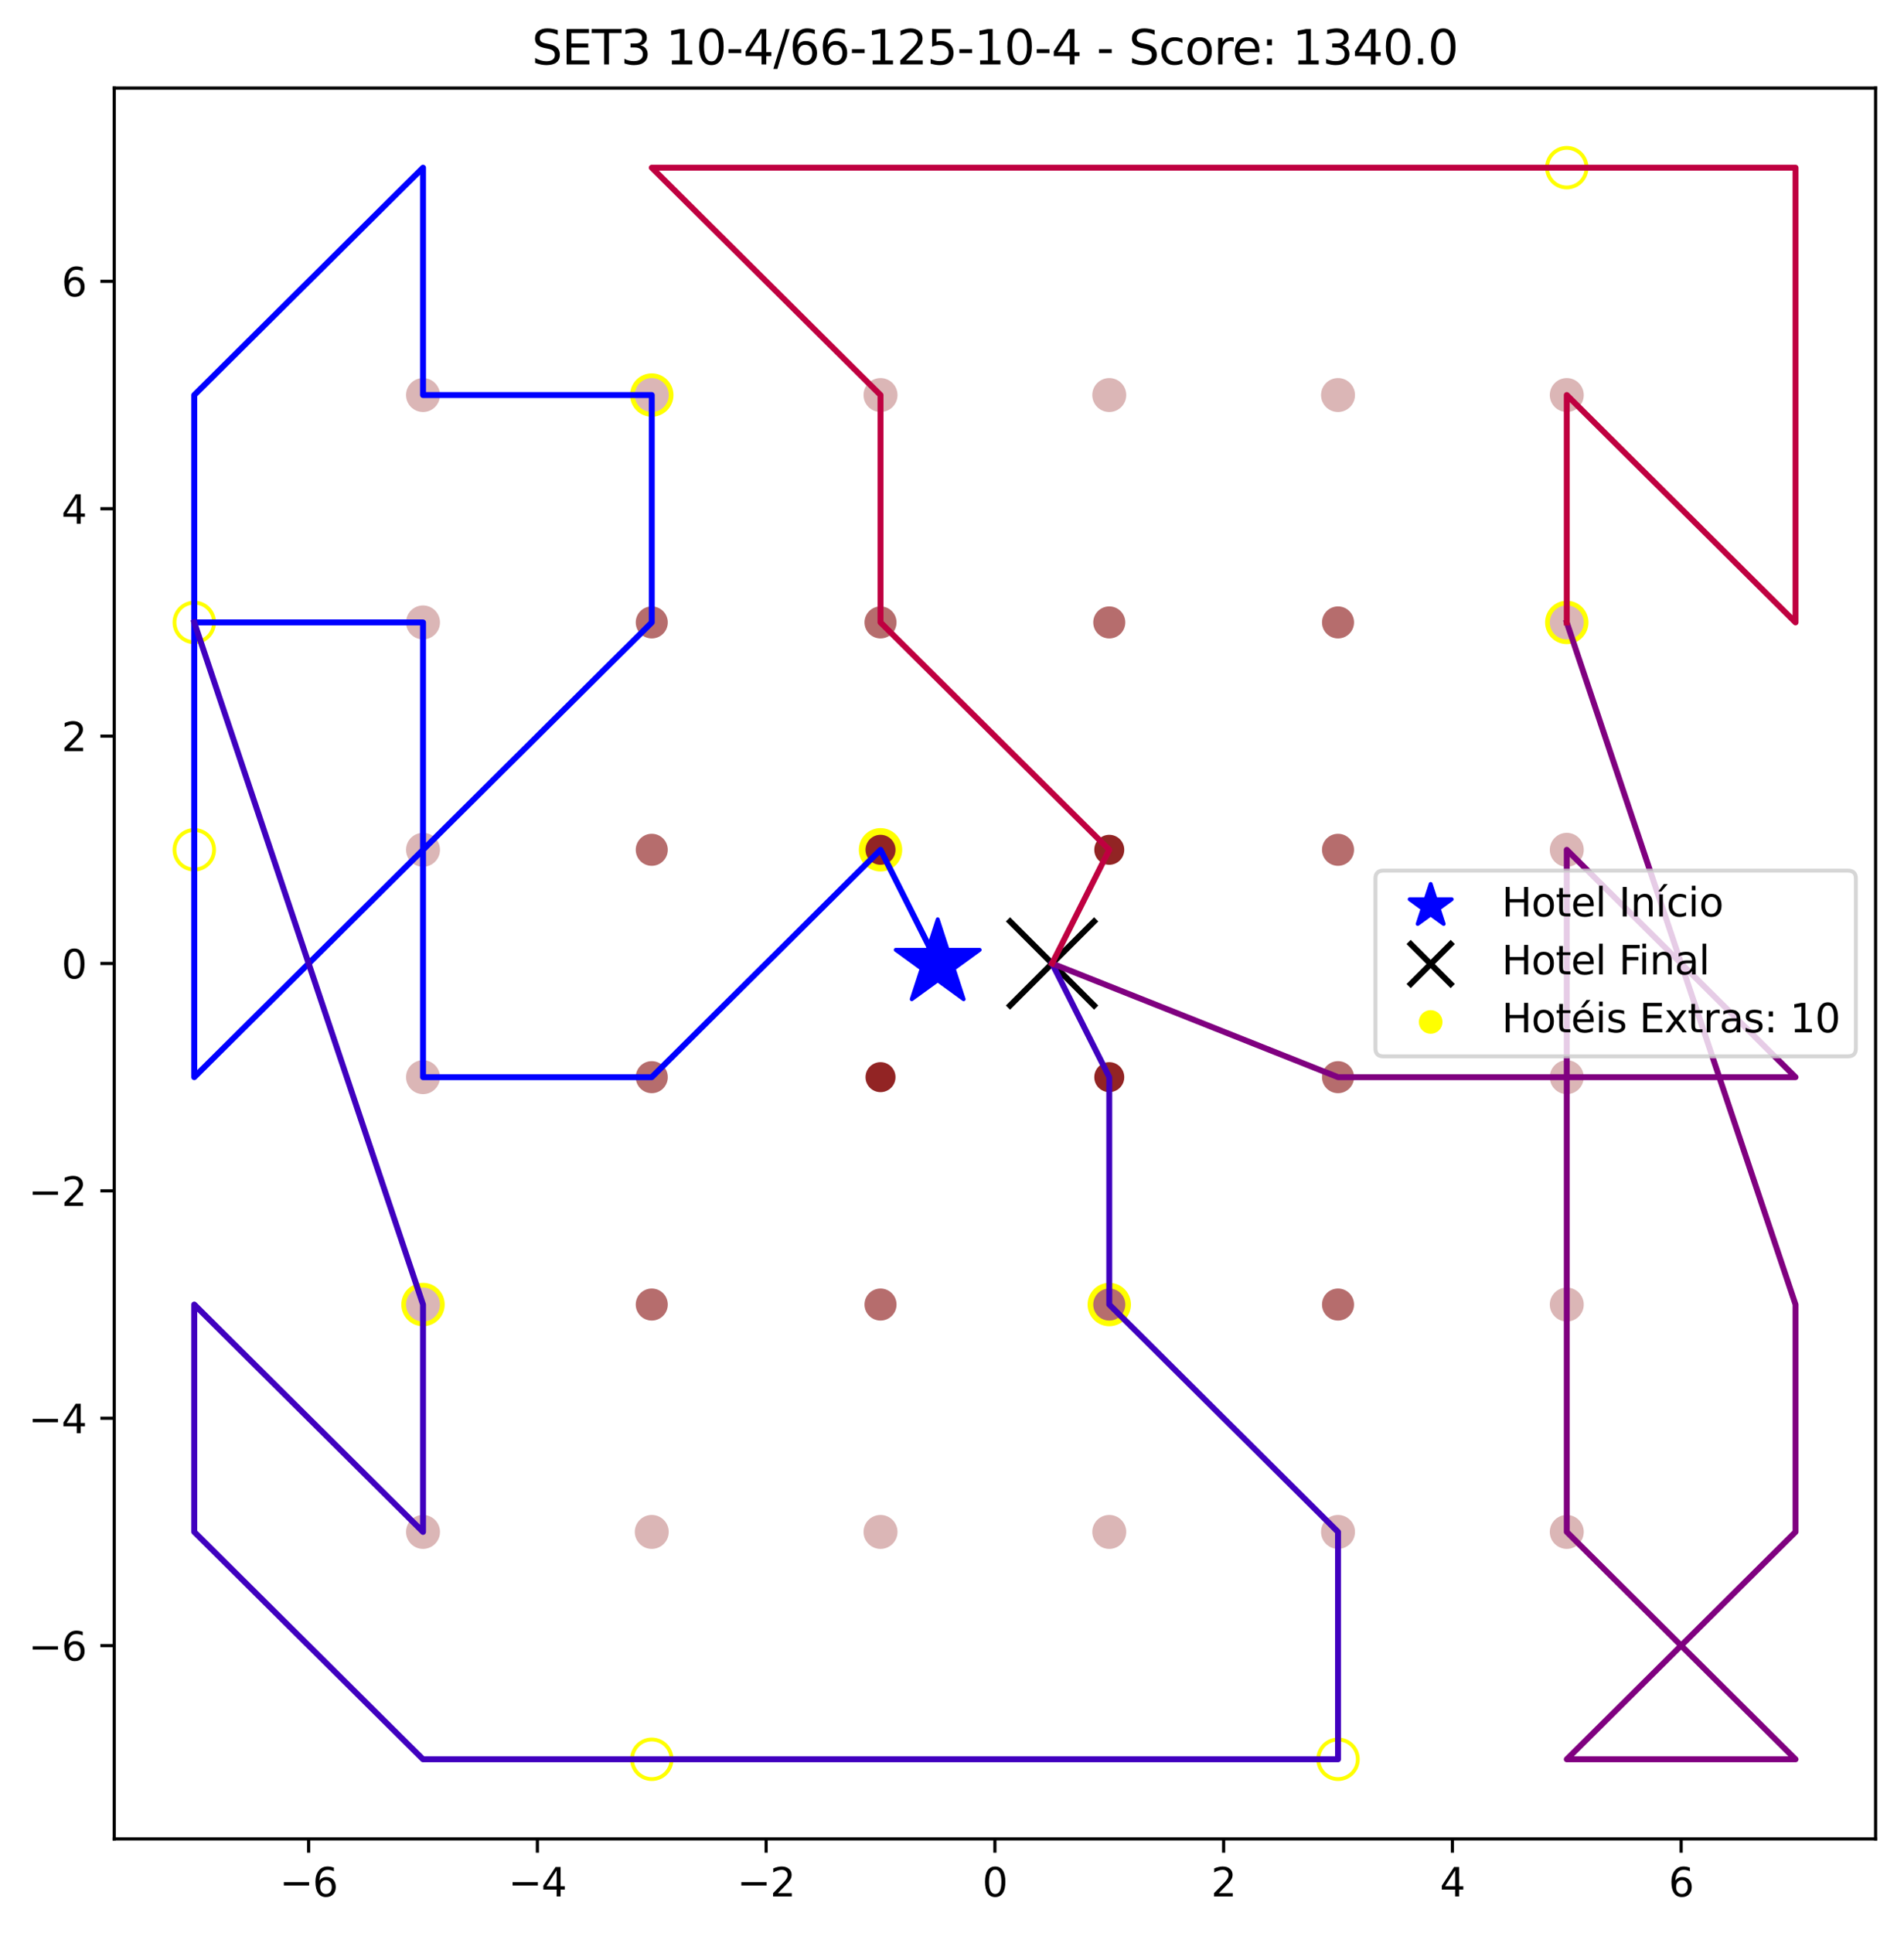 <?xml version="1.0" encoding="utf-8" standalone="no"?>
<!DOCTYPE svg PUBLIC "-//W3C//DTD SVG 1.1//EN"
  "http://www.w3.org/Graphics/SVG/1.1/DTD/svg11.dtd">
<svg height="489.716pt" version="1.1" viewBox="0 0 482.542 489.716" width="482.542pt" xmlns="http://www.w3.org/2000/svg" xmlns:xlink="http://www.w3.org/1999/xlink">
 <defs>
  <style type="text/css">*{stroke-linecap:butt;stroke-linejoin:round;}</style>
 </defs>
 <g id="figure_1">
  <g id="patch_1">
   <path d="M 0 489.716 
L 482.542 489.716 
L 482.542 0 
L 0 0 
z
" style="fill:#ffffff;"/>
  </g>
  <g id="axes_1">
   <g id="patch_2">
    <path d="M 28.942 465.838 
L 475.342 465.838 
L 475.342 22.318 
L 28.942 22.318 
z
" style="fill:#ffffff;"/>
   </g>
   <g id="PathCollection_1">
    <defs>
     <path d="M 0 -11.18 
L -2.51 -3.455 
L -10.633 -3.455 
L -4.061 1.32 
L -6.572 9.045 
L -0 4.271 
L 6.572 9.045 
L 4.061 1.32 
L 10.633 -3.455 
L 2.51 -3.455 
z
" id="m84bb8d696d" style="stroke:#0000ff;"/>
    </defs>
    <g clip-path="url(#p8f3fb140d4)">
     <use style="fill:#0000ff;stroke:#0000ff;" x="237.649" xlink:href="#m84bb8d696d" y="244.078"/>
    </g>
   </g>
   <g id="PathCollection_2">
    <defs>
     <path d="M -11.18 11.18 
L 11.18 -11.18 
M -11.18 -11.18 
L 11.18 11.18 
" id="mcf727a0486" style="stroke:#000000;stroke-width:1.5;"/>
    </defs>
    <g clip-path="url(#p8f3fb140d4)">
     <use style="stroke:#000000;stroke-width:1.5;" x="266.636" xlink:href="#mcf727a0486" y="244.078"/>
    </g>
   </g>
   <g id="PathCollection_3">
    <defs>
     <path d="M 0 5 
C 1.326 5 2.598 4.473 3.536 3.536 
C 4.473 2.598 5 1.326 5 0 
C 5 -1.326 4.473 -2.598 3.536 -3.536 
C 2.598 -4.473 1.326 -5 0 -5 
C -1.326 -5 -2.598 -4.473 -3.536 -3.536 
C -4.473 -2.598 -5 -1.326 -5 0 
C -5 1.326 -4.473 2.598 -3.536 3.536 
C -2.598 4.473 -1.326 5 0 5 
z
" id="mc045252913" style="stroke:#ffff00;"/>
    </defs>
    <g clip-path="url(#p8f3fb140d4)">
     <use style="fill:#ffff00;stroke:#ffff00;" x="49.233" xlink:href="#mc045252913" y="157.678"/>
    </g>
   </g>
   <g id="PathCollection_4">
    <g clip-path="url(#p8f3fb140d4)">
     <use style="fill:#ffff00;stroke:#ffff00;" x="397.077" xlink:href="#mc045252913" y="42.478"/>
    </g>
   </g>
   <g id="PathCollection_5">
    <g clip-path="url(#p8f3fb140d4)">
     <use style="fill:#ffff00;stroke:#ffff00;" x="397.077" xlink:href="#mc045252913" y="157.678"/>
    </g>
   </g>
   <g id="PathCollection_6">
    <g clip-path="url(#p8f3fb140d4)">
     <use style="fill:#ffff00;stroke:#ffff00;" x="49.233" xlink:href="#mc045252913" y="215.278"/>
    </g>
   </g>
   <g id="PathCollection_7">
    <g clip-path="url(#p8f3fb140d4)">
     <use style="fill:#ffff00;stroke:#ffff00;" x="107.207" xlink:href="#mc045252913" y="330.478"/>
    </g>
   </g>
   <g id="PathCollection_8">
    <g clip-path="url(#p8f3fb140d4)">
     <use style="fill:#ffff00;stroke:#ffff00;" x="165.181" xlink:href="#mc045252913" y="445.678"/>
    </g>
   </g>
   <g id="PathCollection_9">
    <g clip-path="url(#p8f3fb140d4)">
     <use style="fill:#ffff00;stroke:#ffff00;" x="165.181" xlink:href="#mc045252913" y="100.078"/>
    </g>
   </g>
   <g id="PathCollection_10">
    <g clip-path="url(#p8f3fb140d4)">
     <use style="fill:#ffff00;stroke:#ffff00;" x="223.155" xlink:href="#mc045252913" y="215.278"/>
    </g>
   </g>
   <g id="PathCollection_11">
    <g clip-path="url(#p8f3fb140d4)">
     <use style="fill:#ffff00;stroke:#ffff00;" x="281.129" xlink:href="#mc045252913" y="330.478"/>
    </g>
   </g>
   <g id="PathCollection_12">
    <g clip-path="url(#p8f3fb140d4)">
     <use style="fill:#ffff00;stroke:#ffff00;" x="339.103" xlink:href="#mc045252913" y="445.678"/>
    </g>
   </g>
   <g id="PathCollection_13">
    <defs>
     <path d="M 0 4.031 
C 1.069 4.031 2.094 3.606 2.85 2.85 
C 3.606 2.094 4.031 1.069 4.031 0 
C 4.031 -1.069 3.606 -2.094 2.85 -2.85 
C 2.094 -3.606 1.069 -4.031 0 -4.031 
C -1.069 -4.031 -2.094 -3.606 -2.85 -2.85 
C -3.606 -2.094 -4.031 -1.069 -4.031 0 
C -4.031 1.069 -3.606 2.094 -2.85 2.85 
C -2.094 3.606 -1.069 4.031 0 4.031 
z
" id="m0fae85f8dd" style="stroke:#ffffff;"/>
    </defs>
    <g clip-path="url(#p8f3fb140d4)">
     <use style="fill:#ffffff;stroke:#ffffff;" x="49.233" xlink:href="#m0fae85f8dd" y="445.678"/>
    </g>
   </g>
   <g id="PathCollection_14">
    <g clip-path="url(#p8f3fb140d4)">
     <use style="fill:#ffffff;stroke:#ffffff;" x="49.233" xlink:href="#m0fae85f8dd" y="388.078"/>
    </g>
   </g>
   <g id="PathCollection_15">
    <g clip-path="url(#p8f3fb140d4)">
     <use style="fill:#ffffff;stroke:#ffffff;" x="49.233" xlink:href="#m0fae85f8dd" y="330.478"/>
    </g>
   </g>
   <g id="PathCollection_16">
    <g clip-path="url(#p8f3fb140d4)">
     <use style="fill:#ffffff;stroke:#ffffff;" x="49.233" xlink:href="#m0fae85f8dd" y="272.878"/>
    </g>
   </g>
   <g id="PathCollection_17">
    <g clip-path="url(#p8f3fb140d4)">
     <use style="fill:#ffffff;stroke:#ffffff;" x="49.233" xlink:href="#m0fae85f8dd" y="215.278"/>
    </g>
   </g>
   <g id="PathCollection_18">
    <g clip-path="url(#p8f3fb140d4)">
     <use style="fill:#ffffff;stroke:#ffffff;" x="49.233" xlink:href="#m0fae85f8dd" y="157.678"/>
    </g>
   </g>
   <g id="PathCollection_19">
    <g clip-path="url(#p8f3fb140d4)">
     <use style="fill:#ffffff;stroke:#ffffff;" x="49.233" xlink:href="#m0fae85f8dd" y="100.078"/>
    </g>
   </g>
   <g id="PathCollection_20">
    <g clip-path="url(#p8f3fb140d4)">
     <use style="fill:#ffffff;stroke:#ffffff;" x="49.233" xlink:href="#m0fae85f8dd" y="42.478"/>
    </g>
   </g>
   <g id="PathCollection_21">
    <g clip-path="url(#p8f3fb140d4)">
     <use style="fill:#ffffff;stroke:#ffffff;" x="107.207" xlink:href="#m0fae85f8dd" y="445.678"/>
    </g>
   </g>
   <g id="PathCollection_22">
    <defs>
     <path d="M 0 3.803 
C 1.009 3.803 1.976 3.402 2.689 2.689 
C 3.402 1.976 3.803 1.009 3.803 0 
C 3.803 -1.009 3.402 -1.976 2.689 -2.689 
C 1.976 -3.402 1.009 -3.803 0 -3.803 
C -1.009 -3.803 -1.976 -3.402 -2.689 -2.689 
C -3.402 -1.976 -3.803 -1.009 -3.803 0 
C -3.803 1.009 -3.402 1.976 -2.689 2.689 
C -1.976 3.402 -1.009 3.803 0 3.803 
z
" id="m93988ae85a" style="stroke:#dbb6b6;"/>
    </defs>
    <g clip-path="url(#p8f3fb140d4)">
     <use style="fill:#dbb6b6;stroke:#dbb6b6;" x="107.207" xlink:href="#m93988ae85a" y="388.078"/>
    </g>
   </g>
   <g id="PathCollection_23">
    <g clip-path="url(#p8f3fb140d4)">
     <use style="fill:#dbb6b6;stroke:#dbb6b6;" x="107.207" xlink:href="#m93988ae85a" y="330.478"/>
    </g>
   </g>
   <g id="PathCollection_24">
    <g clip-path="url(#p8f3fb140d4)">
     <use style="fill:#dbb6b6;stroke:#dbb6b6;" x="107.207" xlink:href="#m93988ae85a" y="272.878"/>
    </g>
   </g>
   <g id="PathCollection_25">
    <g clip-path="url(#p8f3fb140d4)">
     <use style="fill:#dbb6b6;stroke:#dbb6b6;" x="107.207" xlink:href="#m93988ae85a" y="215.278"/>
    </g>
   </g>
   <g id="PathCollection_26">
    <g clip-path="url(#p8f3fb140d4)">
     <use style="fill:#dbb6b6;stroke:#dbb6b6;" x="107.207" xlink:href="#m93988ae85a" y="157.678"/>
    </g>
   </g>
   <g id="PathCollection_27">
    <g clip-path="url(#p8f3fb140d4)">
     <use style="fill:#dbb6b6;stroke:#dbb6b6;" x="107.207" xlink:href="#m93988ae85a" y="100.078"/>
    </g>
   </g>
   <g id="PathCollection_28">
    <g clip-path="url(#p8f3fb140d4)">
     <use style="fill:#ffffff;stroke:#ffffff;" x="107.207" xlink:href="#m0fae85f8dd" y="42.478"/>
    </g>
   </g>
   <g id="PathCollection_29">
    <g clip-path="url(#p8f3fb140d4)">
     <use style="fill:#ffffff;stroke:#ffffff;" x="165.181" xlink:href="#m0fae85f8dd" y="445.678"/>
    </g>
   </g>
   <g id="PathCollection_30">
    <g clip-path="url(#p8f3fb140d4)">
     <use style="fill:#dbb6b6;stroke:#dbb6b6;" x="165.181" xlink:href="#m93988ae85a" y="388.078"/>
    </g>
   </g>
   <g id="PathCollection_31">
    <defs>
     <path d="M 0 3.561 
C 0.944 3.561 1.85 3.186 2.518 2.518 
C 3.186 1.85 3.561 0.944 3.561 0 
C 3.561 -0.944 3.186 -1.85 2.518 -2.518 
C 1.85 -3.186 0.944 -3.561 0 -3.561 
C -0.944 -3.561 -1.85 -3.186 -2.518 -2.518 
C -3.186 -1.85 -3.561 -0.944 -3.561 0 
C -3.561 0.944 -3.186 1.85 -2.518 2.518 
C -1.85 3.186 -0.944 3.561 0 3.561 
z
" id="m23e18d1607" style="stroke:#b66d6d;"/>
    </defs>
    <g clip-path="url(#p8f3fb140d4)">
     <use style="fill:#b66d6d;stroke:#b66d6d;" x="165.181" xlink:href="#m23e18d1607" y="330.478"/>
    </g>
   </g>
   <g id="PathCollection_32">
    <g clip-path="url(#p8f3fb140d4)">
     <use style="fill:#b66d6d;stroke:#b66d6d;" x="165.181" xlink:href="#m23e18d1607" y="272.878"/>
    </g>
   </g>
   <g id="PathCollection_33">
    <g clip-path="url(#p8f3fb140d4)">
     <use style="fill:#b66d6d;stroke:#b66d6d;" x="165.181" xlink:href="#m23e18d1607" y="215.278"/>
    </g>
   </g>
   <g id="PathCollection_34">
    <g clip-path="url(#p8f3fb140d4)">
     <use style="fill:#b66d6d;stroke:#b66d6d;" x="165.181" xlink:href="#m23e18d1607" y="157.678"/>
    </g>
   </g>
   <g id="PathCollection_35">
    <g clip-path="url(#p8f3fb140d4)">
     <use style="fill:#dbb6b6;stroke:#dbb6b6;" x="165.181" xlink:href="#m93988ae85a" y="100.078"/>
    </g>
   </g>
   <g id="PathCollection_36">
    <g clip-path="url(#p8f3fb140d4)">
     <use style="fill:#ffffff;stroke:#ffffff;" x="165.181" xlink:href="#m0fae85f8dd" y="42.478"/>
    </g>
   </g>
   <g id="PathCollection_37">
    <g clip-path="url(#p8f3fb140d4)">
     <use style="fill:#ffffff;stroke:#ffffff;" x="223.155" xlink:href="#m0fae85f8dd" y="445.678"/>
    </g>
   </g>
   <g id="PathCollection_38">
    <g clip-path="url(#p8f3fb140d4)">
     <use style="fill:#dbb6b6;stroke:#dbb6b6;" x="223.155" xlink:href="#m93988ae85a" y="388.078"/>
    </g>
   </g>
   <g id="PathCollection_39">
    <g clip-path="url(#p8f3fb140d4)">
     <use style="fill:#b66d6d;stroke:#b66d6d;" x="223.155" xlink:href="#m23e18d1607" y="330.478"/>
    </g>
   </g>
   <g id="PathCollection_40">
    <defs>
     <path d="M 0 3.3 
C 0.875 3.3 1.715 2.953 2.334 2.334 
C 2.953 1.715 3.3 0.875 3.3 0 
C 3.3 -0.875 2.953 -1.715 2.334 -2.334 
C 1.715 -2.953 0.875 -3.3 0 -3.3 
C -0.875 -3.3 -1.715 -2.953 -2.334 -2.334 
C -2.953 -1.715 -3.3 -0.875 -3.3 0 
C -3.3 0.875 -2.953 1.715 -2.334 2.334 
C -1.715 2.953 -0.875 3.3 0 3.3 
z
" id="mc62f0b3fbe" style="stroke:#922424;"/>
    </defs>
    <g clip-path="url(#p8f3fb140d4)">
     <use style="fill:#922424;stroke:#922424;" x="223.155" xlink:href="#mc62f0b3fbe" y="272.878"/>
    </g>
   </g>
   <g id="PathCollection_41">
    <g clip-path="url(#p8f3fb140d4)">
     <use style="fill:#922424;stroke:#922424;" x="223.155" xlink:href="#mc62f0b3fbe" y="215.278"/>
    </g>
   </g>
   <g id="PathCollection_42">
    <g clip-path="url(#p8f3fb140d4)">
     <use style="fill:#b66d6d;stroke:#b66d6d;" x="223.155" xlink:href="#m23e18d1607" y="157.678"/>
    </g>
   </g>
   <g id="PathCollection_43">
    <g clip-path="url(#p8f3fb140d4)">
     <use style="fill:#dbb6b6;stroke:#dbb6b6;" x="223.155" xlink:href="#m93988ae85a" y="100.078"/>
    </g>
   </g>
   <g id="PathCollection_44">
    <g clip-path="url(#p8f3fb140d4)">
     <use style="fill:#ffffff;stroke:#ffffff;" x="223.155" xlink:href="#m0fae85f8dd" y="42.478"/>
    </g>
   </g>
   <g id="PathCollection_45">
    <g clip-path="url(#p8f3fb140d4)">
     <use style="fill:#ffffff;stroke:#ffffff;" x="281.129" xlink:href="#m0fae85f8dd" y="445.678"/>
    </g>
   </g>
   <g id="PathCollection_46">
    <g clip-path="url(#p8f3fb140d4)">
     <use style="fill:#dbb6b6;stroke:#dbb6b6;" x="281.129" xlink:href="#m93988ae85a" y="388.078"/>
    </g>
   </g>
   <g id="PathCollection_47">
    <g clip-path="url(#p8f3fb140d4)">
     <use style="fill:#b66d6d;stroke:#b66d6d;" x="281.129" xlink:href="#m23e18d1607" y="330.478"/>
    </g>
   </g>
   <g id="PathCollection_48">
    <g clip-path="url(#p8f3fb140d4)">
     <use style="fill:#922424;stroke:#922424;" x="281.129" xlink:href="#mc62f0b3fbe" y="272.878"/>
    </g>
   </g>
   <g id="PathCollection_49">
    <g clip-path="url(#p8f3fb140d4)">
     <use style="fill:#922424;stroke:#922424;" x="281.129" xlink:href="#mc62f0b3fbe" y="215.278"/>
    </g>
   </g>
   <g id="PathCollection_50">
    <g clip-path="url(#p8f3fb140d4)">
     <use style="fill:#b66d6d;stroke:#b66d6d;" x="281.129" xlink:href="#m23e18d1607" y="157.678"/>
    </g>
   </g>
   <g id="PathCollection_51">
    <g clip-path="url(#p8f3fb140d4)">
     <use style="fill:#dbb6b6;stroke:#dbb6b6;" x="281.129" xlink:href="#m93988ae85a" y="100.078"/>
    </g>
   </g>
   <g id="PathCollection_52">
    <g clip-path="url(#p8f3fb140d4)">
     <use style="fill:#ffffff;stroke:#ffffff;" x="281.129" xlink:href="#m0fae85f8dd" y="42.478"/>
    </g>
   </g>
   <g id="PathCollection_53">
    <g clip-path="url(#p8f3fb140d4)">
     <use style="fill:#ffffff;stroke:#ffffff;" x="339.103" xlink:href="#m0fae85f8dd" y="445.678"/>
    </g>
   </g>
   <g id="PathCollection_54">
    <g clip-path="url(#p8f3fb140d4)">
     <use style="fill:#dbb6b6;stroke:#dbb6b6;" x="339.103" xlink:href="#m93988ae85a" y="388.078"/>
    </g>
   </g>
   <g id="PathCollection_55">
    <g clip-path="url(#p8f3fb140d4)">
     <use style="fill:#b66d6d;stroke:#b66d6d;" x="339.103" xlink:href="#m23e18d1607" y="330.478"/>
    </g>
   </g>
   <g id="PathCollection_56">
    <g clip-path="url(#p8f3fb140d4)">
     <use style="fill:#b66d6d;stroke:#b66d6d;" x="339.103" xlink:href="#m23e18d1607" y="272.878"/>
    </g>
   </g>
   <g id="PathCollection_57">
    <g clip-path="url(#p8f3fb140d4)">
     <use style="fill:#b66d6d;stroke:#b66d6d;" x="339.103" xlink:href="#m23e18d1607" y="215.278"/>
    </g>
   </g>
   <g id="PathCollection_58">
    <g clip-path="url(#p8f3fb140d4)">
     <use style="fill:#b66d6d;stroke:#b66d6d;" x="339.103" xlink:href="#m23e18d1607" y="157.678"/>
    </g>
   </g>
   <g id="PathCollection_59">
    <g clip-path="url(#p8f3fb140d4)">
     <use style="fill:#dbb6b6;stroke:#dbb6b6;" x="339.103" xlink:href="#m93988ae85a" y="100.078"/>
    </g>
   </g>
   <g id="PathCollection_60">
    <g clip-path="url(#p8f3fb140d4)">
     <use style="fill:#ffffff;stroke:#ffffff;" x="339.103" xlink:href="#m0fae85f8dd" y="42.478"/>
    </g>
   </g>
   <g id="PathCollection_61">
    <g clip-path="url(#p8f3fb140d4)">
     <use style="fill:#ffffff;stroke:#ffffff;" x="397.077" xlink:href="#m0fae85f8dd" y="445.678"/>
    </g>
   </g>
   <g id="PathCollection_62">
    <g clip-path="url(#p8f3fb140d4)">
     <use style="fill:#dbb6b6;stroke:#dbb6b6;" x="397.077" xlink:href="#m93988ae85a" y="388.078"/>
    </g>
   </g>
   <g id="PathCollection_63">
    <g clip-path="url(#p8f3fb140d4)">
     <use style="fill:#dbb6b6;stroke:#dbb6b6;" x="397.077" xlink:href="#m93988ae85a" y="330.478"/>
    </g>
   </g>
   <g id="PathCollection_64">
    <g clip-path="url(#p8f3fb140d4)">
     <use style="fill:#dbb6b6;stroke:#dbb6b6;" x="397.077" xlink:href="#m93988ae85a" y="272.878"/>
    </g>
   </g>
   <g id="PathCollection_65">
    <g clip-path="url(#p8f3fb140d4)">
     <use style="fill:#dbb6b6;stroke:#dbb6b6;" x="397.077" xlink:href="#m93988ae85a" y="215.278"/>
    </g>
   </g>
   <g id="PathCollection_66">
    <g clip-path="url(#p8f3fb140d4)">
     <use style="fill:#dbb6b6;stroke:#dbb6b6;" x="397.077" xlink:href="#m93988ae85a" y="157.678"/>
    </g>
   </g>
   <g id="PathCollection_67">
    <g clip-path="url(#p8f3fb140d4)">
     <use style="fill:#dbb6b6;stroke:#dbb6b6;" x="397.077" xlink:href="#m93988ae85a" y="100.078"/>
    </g>
   </g>
   <g id="PathCollection_68">
    <g clip-path="url(#p8f3fb140d4)">
     <use style="fill:#ffffff;stroke:#ffffff;" x="397.077" xlink:href="#m0fae85f8dd" y="42.478"/>
    </g>
   </g>
   <g id="PathCollection_69">
    <g clip-path="url(#p8f3fb140d4)">
     <use style="fill:#ffffff;stroke:#ffffff;" x="455.051" xlink:href="#m0fae85f8dd" y="445.678"/>
    </g>
   </g>
   <g id="PathCollection_70">
    <g clip-path="url(#p8f3fb140d4)">
     <use style="fill:#ffffff;stroke:#ffffff;" x="455.051" xlink:href="#m0fae85f8dd" y="388.078"/>
    </g>
   </g>
   <g id="PathCollection_71">
    <g clip-path="url(#p8f3fb140d4)">
     <use style="fill:#ffffff;stroke:#ffffff;" x="455.051" xlink:href="#m0fae85f8dd" y="330.478"/>
    </g>
   </g>
   <g id="PathCollection_72">
    <g clip-path="url(#p8f3fb140d4)">
     <use style="fill:#ffffff;stroke:#ffffff;" x="455.051" xlink:href="#m0fae85f8dd" y="272.878"/>
    </g>
   </g>
   <g id="PathCollection_73">
    <g clip-path="url(#p8f3fb140d4)">
     <use style="fill:#ffffff;stroke:#ffffff;" x="455.051" xlink:href="#m0fae85f8dd" y="215.278"/>
    </g>
   </g>
   <g id="PathCollection_74">
    <g clip-path="url(#p8f3fb140d4)">
     <use style="fill:#ffffff;stroke:#ffffff;" x="455.051" xlink:href="#m0fae85f8dd" y="157.678"/>
    </g>
   </g>
   <g id="PathCollection_75">
    <g clip-path="url(#p8f3fb140d4)">
     <use style="fill:#ffffff;stroke:#ffffff;" x="455.051" xlink:href="#m0fae85f8dd" y="100.078"/>
    </g>
   </g>
   <g id="PathCollection_76">
    <g clip-path="url(#p8f3fb140d4)">
     <use style="fill:#ffffff;stroke:#ffffff;" x="455.051" xlink:href="#m0fae85f8dd" y="42.478"/>
    </g>
   </g>
   <g id="PathCollection_77"/>
   <g id="matplotlib.axis_1">
    <g id="xtick_1">
     <g id="line2d_1">
      <defs>
       <path d="M 0 0 
L 0 3.5 
" id="m40bf837b0c" style="stroke:#000000;stroke-width:0.8;"/>
      </defs>
      <g>
       <use style="stroke:#000000;stroke-width:0.8;" x="78.22" xlink:href="#m40bf837b0c" y="465.838"/>
      </g>
     </g>
     <g id="text_1">
      <!-- −6 -->
      <g transform="translate(70.849 480.437)scale(0.1 -0.1)">
       <defs>
        <path d="M 678 2272 
L 4684 2272 
L 4684 1741 
L 678 1741 
L 678 2272 
z
" id="DejaVuSans-2212" transform="scale(0.016)"/>
        <path d="M 2113 2584 
Q 1688 2584 1439 2293 
Q 1191 2003 1191 1497 
Q 1191 994 1439 701 
Q 1688 409 2113 409 
Q 2538 409 2786 701 
Q 3034 994 3034 1497 
Q 3034 2003 2786 2293 
Q 2538 2584 2113 2584 
z
M 3366 4563 
L 3366 3988 
Q 3128 4100 2886 4159 
Q 2644 4219 2406 4219 
Q 1781 4219 1451 3797 
Q 1122 3375 1075 2522 
Q 1259 2794 1537 2939 
Q 1816 3084 2150 3084 
Q 2853 3084 3261 2657 
Q 3669 2231 3669 1497 
Q 3669 778 3244 343 
Q 2819 -91 2113 -91 
Q 1303 -91 875 529 
Q 447 1150 447 2328 
Q 447 3434 972 4092 
Q 1497 4750 2381 4750 
Q 2619 4750 2861 4703 
Q 3103 4656 3366 4563 
z
" id="DejaVuSans-36" transform="scale(0.016)"/>
       </defs>
       <use xlink:href="#DejaVuSans-2212"/>
       <use x="83.789" xlink:href="#DejaVuSans-36"/>
      </g>
     </g>
    </g>
    <g id="xtick_2">
     <g id="line2d_2">
      <g>
       <use style="stroke:#000000;stroke-width:0.8;" x="136.194" xlink:href="#m40bf837b0c" y="465.838"/>
      </g>
     </g>
     <g id="text_2">
      <!-- −4 -->
      <g transform="translate(128.823 480.437)scale(0.1 -0.1)">
       <defs>
        <path d="M 2419 4116 
L 825 1625 
L 2419 1625 
L 2419 4116 
z
M 2253 4666 
L 3047 4666 
L 3047 1625 
L 3713 1625 
L 3713 1100 
L 3047 1100 
L 3047 0 
L 2419 0 
L 2419 1100 
L 313 1100 
L 313 1709 
L 2253 4666 
z
" id="DejaVuSans-34" transform="scale(0.016)"/>
       </defs>
       <use xlink:href="#DejaVuSans-2212"/>
       <use x="83.789" xlink:href="#DejaVuSans-34"/>
      </g>
     </g>
    </g>
    <g id="xtick_3">
     <g id="line2d_3">
      <g>
       <use style="stroke:#000000;stroke-width:0.8;" x="194.168" xlink:href="#m40bf837b0c" y="465.838"/>
      </g>
     </g>
     <g id="text_3">
      <!-- −2 -->
      <g transform="translate(186.797 480.437)scale(0.1 -0.1)">
       <defs>
        <path d="M 1228 531 
L 3431 531 
L 3431 0 
L 469 0 
L 469 531 
Q 828 903 1448 1529 
Q 2069 2156 2228 2338 
Q 2531 2678 2651 2914 
Q 2772 3150 2772 3378 
Q 2772 3750 2511 3984 
Q 2250 4219 1831 4219 
Q 1534 4219 1204 4116 
Q 875 4013 500 3803 
L 500 4441 
Q 881 4594 1212 4672 
Q 1544 4750 1819 4750 
Q 2544 4750 2975 4387 
Q 3406 4025 3406 3419 
Q 3406 3131 3298 2873 
Q 3191 2616 2906 2266 
Q 2828 2175 2409 1742 
Q 1991 1309 1228 531 
z
" id="DejaVuSans-32" transform="scale(0.016)"/>
       </defs>
       <use xlink:href="#DejaVuSans-2212"/>
       <use x="83.789" xlink:href="#DejaVuSans-32"/>
      </g>
     </g>
    </g>
    <g id="xtick_4">
     <g id="line2d_4">
      <g>
       <use style="stroke:#000000;stroke-width:0.8;" x="252.142" xlink:href="#m40bf837b0c" y="465.838"/>
      </g>
     </g>
     <g id="text_4">
      <!-- 0 -->
      <g transform="translate(248.961 480.437)scale(0.1 -0.1)">
       <defs>
        <path d="M 2034 4250 
Q 1547 4250 1301 3770 
Q 1056 3291 1056 2328 
Q 1056 1369 1301 889 
Q 1547 409 2034 409 
Q 2525 409 2770 889 
Q 3016 1369 3016 2328 
Q 3016 3291 2770 3770 
Q 2525 4250 2034 4250 
z
M 2034 4750 
Q 2819 4750 3233 4129 
Q 3647 3509 3647 2328 
Q 3647 1150 3233 529 
Q 2819 -91 2034 -91 
Q 1250 -91 836 529 
Q 422 1150 422 2328 
Q 422 3509 836 4129 
Q 1250 4750 2034 4750 
z
" id="DejaVuSans-30" transform="scale(0.016)"/>
       </defs>
       <use xlink:href="#DejaVuSans-30"/>
      </g>
     </g>
    </g>
    <g id="xtick_5">
     <g id="line2d_5">
      <g>
       <use style="stroke:#000000;stroke-width:0.8;" x="310.116" xlink:href="#m40bf837b0c" y="465.838"/>
      </g>
     </g>
     <g id="text_5">
      <!-- 2 -->
      <g transform="translate(306.935 480.437)scale(0.1 -0.1)">
       <use xlink:href="#DejaVuSans-32"/>
      </g>
     </g>
    </g>
    <g id="xtick_6">
     <g id="line2d_6">
      <g>
       <use style="stroke:#000000;stroke-width:0.8;" x="368.09" xlink:href="#m40bf837b0c" y="465.838"/>
      </g>
     </g>
     <g id="text_6">
      <!-- 4 -->
      <g transform="translate(364.909 480.437)scale(0.1 -0.1)">
       <use xlink:href="#DejaVuSans-34"/>
      </g>
     </g>
    </g>
    <g id="xtick_7">
     <g id="line2d_7">
      <g>
       <use style="stroke:#000000;stroke-width:0.8;" x="426.064" xlink:href="#m40bf837b0c" y="465.838"/>
      </g>
     </g>
     <g id="text_7">
      <!-- 6 -->
      <g transform="translate(422.883 480.437)scale(0.1 -0.1)">
       <use xlink:href="#DejaVuSans-36"/>
      </g>
     </g>
    </g>
   </g>
   <g id="matplotlib.axis_2">
    <g id="ytick_1">
     <g id="line2d_8">
      <defs>
       <path d="M 0 0 
L -3.5 0 
" id="m7a69a032df" style="stroke:#000000;stroke-width:0.8;"/>
      </defs>
      <g>
       <use style="stroke:#000000;stroke-width:0.8;" x="28.942" xlink:href="#m7a69a032df" y="416.878"/>
      </g>
     </g>
     <g id="text_8">
      <!-- −6 -->
      <g transform="translate(7.2 420.677)scale(0.1 -0.1)">
       <use xlink:href="#DejaVuSans-2212"/>
       <use x="83.789" xlink:href="#DejaVuSans-36"/>
      </g>
     </g>
    </g>
    <g id="ytick_2">
     <g id="line2d_9">
      <g>
       <use style="stroke:#000000;stroke-width:0.8;" x="28.942" xlink:href="#m7a69a032df" y="359.278"/>
      </g>
     </g>
     <g id="text_9">
      <!-- −4 -->
      <g transform="translate(7.2 363.077)scale(0.1 -0.1)">
       <use xlink:href="#DejaVuSans-2212"/>
       <use x="83.789" xlink:href="#DejaVuSans-34"/>
      </g>
     </g>
    </g>
    <g id="ytick_3">
     <g id="line2d_10">
      <g>
       <use style="stroke:#000000;stroke-width:0.8;" x="28.942" xlink:href="#m7a69a032df" y="301.678"/>
      </g>
     </g>
     <g id="text_10">
      <!-- −2 -->
      <g transform="translate(7.2 305.477)scale(0.1 -0.1)">
       <use xlink:href="#DejaVuSans-2212"/>
       <use x="83.789" xlink:href="#DejaVuSans-32"/>
      </g>
     </g>
    </g>
    <g id="ytick_4">
     <g id="line2d_11">
      <g>
       <use style="stroke:#000000;stroke-width:0.8;" x="28.942" xlink:href="#m7a69a032df" y="244.078"/>
      </g>
     </g>
     <g id="text_11">
      <!-- 0 -->
      <g transform="translate(15.58 247.877)scale(0.1 -0.1)">
       <use xlink:href="#DejaVuSans-30"/>
      </g>
     </g>
    </g>
    <g id="ytick_5">
     <g id="line2d_12">
      <g>
       <use style="stroke:#000000;stroke-width:0.8;" x="28.942" xlink:href="#m7a69a032df" y="186.478"/>
      </g>
     </g>
     <g id="text_12">
      <!-- 2 -->
      <g transform="translate(15.58 190.277)scale(0.1 -0.1)">
       <use xlink:href="#DejaVuSans-32"/>
      </g>
     </g>
    </g>
    <g id="ytick_6">
     <g id="line2d_13">
      <g>
       <use style="stroke:#000000;stroke-width:0.8;" x="28.942" xlink:href="#m7a69a032df" y="128.878"/>
      </g>
     </g>
     <g id="text_13">
      <!-- 4 -->
      <g transform="translate(15.58 132.677)scale(0.1 -0.1)">
       <use xlink:href="#DejaVuSans-34"/>
      </g>
     </g>
    </g>
    <g id="ytick_7">
     <g id="line2d_14">
      <g>
       <use style="stroke:#000000;stroke-width:0.8;" x="28.942" xlink:href="#m7a69a032df" y="71.278"/>
      </g>
     </g>
     <g id="text_14">
      <!-- 6 -->
      <g transform="translate(15.58 75.077)scale(0.1 -0.1)">
       <use xlink:href="#DejaVuSans-36"/>
      </g>
     </g>
    </g>
   </g>
   <g id="line2d_15">
    <path clip-path="url(#p8f3fb140d4)" d="M 237.649 244.078 
L 223.155 215.278 
L 165.181 272.878 
L 107.207 272.878 
L 107.207 157.678 
L 49.233 157.678 
L 49.233 215.278 
L 49.233 272.878 
L 107.207 215.278 
L 165.181 157.678 
L 165.181 100.078 
L 107.207 100.078 
L 107.207 42.478 
L 49.233 100.078 
L 49.233 157.678 
" style="fill:none;stroke:#0000ff;stroke-linecap:square;stroke-width:1.5;"/>
   </g>
   <g id="line2d_16">
    <path clip-path="url(#p8f3fb140d4)" d="M 49.233 157.678 
L 107.207 330.478 
L 107.207 388.078 
L 49.233 330.478 
L 49.233 388.078 
L 107.207 445.678 
L 165.181 445.678 
L 223.155 445.678 
L 281.129 445.678 
L 339.103 445.678 
L 339.103 388.078 
L 281.129 330.478 
L 281.129 272.878 
L 266.636 244.078 
" style="fill:none;stroke:#4000bf;stroke-linecap:square;stroke-width:1.5;"/>
   </g>
   <g id="line2d_17">
    <path clip-path="url(#p8f3fb140d4)" d="M 266.636 244.078 
L 339.103 272.878 
L 455.051 272.878 
L 397.077 215.278 
L 397.077 272.878 
L 397.077 330.478 
L 397.077 388.078 
L 455.051 445.678 
L 397.077 445.678 
L 455.051 388.078 
L 455.051 330.478 
L 397.077 157.678 
L 397.077 157.678 
" style="fill:none;stroke:#800080;stroke-linecap:square;stroke-width:1.5;"/>
   </g>
   <g id="line2d_18">
    <path clip-path="url(#p8f3fb140d4)" d="M 397.077 157.678 
L 397.077 100.078 
L 455.051 157.678 
L 455.051 100.078 
L 455.051 42.478 
L 397.077 42.478 
L 339.103 42.478 
L 281.129 42.478 
L 223.155 42.478 
L 165.181 42.478 
L 223.155 100.078 
L 223.155 157.678 
L 281.129 215.278 
L 266.636 244.078 
" style="fill:none;stroke:#bf0040;stroke-linecap:square;stroke-width:1.5;"/>
   </g>
   <g id="patch_3">
    <path d="M 28.942 465.838 
L 28.942 22.318 
" style="fill:none;stroke:#000000;stroke-linecap:square;stroke-linejoin:miter;stroke-width:0.8;"/>
   </g>
   <g id="patch_4">
    <path d="M 475.342 465.838 
L 475.342 22.318 
" style="fill:none;stroke:#000000;stroke-linecap:square;stroke-linejoin:miter;stroke-width:0.8;"/>
   </g>
   <g id="patch_5">
    <path d="M 28.942 465.838 
L 475.342 465.838 
" style="fill:none;stroke:#000000;stroke-linecap:square;stroke-linejoin:miter;stroke-width:0.8;"/>
   </g>
   <g id="patch_6">
    <path d="M 28.942 22.318 
L 475.342 22.318 
" style="fill:none;stroke:#000000;stroke-linecap:square;stroke-linejoin:miter;stroke-width:0.8;"/>
   </g>
   <g id="text_15">
    <!-- SET3 10-4/66-125-10-4 - Score: 1340.0 -->
    <g transform="translate(134.777 16.318)scale(0.12 -0.12)">
     <defs>
      <path d="M 3425 4513 
L 3425 3897 
Q 3066 4069 2747 4153 
Q 2428 4238 2131 4238 
Q 1616 4238 1336 4038 
Q 1056 3838 1056 3469 
Q 1056 3159 1242 3001 
Q 1428 2844 1947 2747 
L 2328 2669 
Q 3034 2534 3370 2195 
Q 3706 1856 3706 1288 
Q 3706 609 3251 259 
Q 2797 -91 1919 -91 
Q 1588 -91 1214 -16 
Q 841 59 441 206 
L 441 856 
Q 825 641 1194 531 
Q 1563 422 1919 422 
Q 2459 422 2753 634 
Q 3047 847 3047 1241 
Q 3047 1584 2836 1778 
Q 2625 1972 2144 2069 
L 1759 2144 
Q 1053 2284 737 2584 
Q 422 2884 422 3419 
Q 422 4038 858 4394 
Q 1294 4750 2059 4750 
Q 2388 4750 2728 4690 
Q 3069 4631 3425 4513 
z
" id="DejaVuSans-53" transform="scale(0.016)"/>
      <path d="M 628 4666 
L 3578 4666 
L 3578 4134 
L 1259 4134 
L 1259 2753 
L 3481 2753 
L 3481 2222 
L 1259 2222 
L 1259 531 
L 3634 531 
L 3634 0 
L 628 0 
L 628 4666 
z
" id="DejaVuSans-45" transform="scale(0.016)"/>
      <path d="M -19 4666 
L 3928 4666 
L 3928 4134 
L 2272 4134 
L 2272 0 
L 1638 0 
L 1638 4134 
L -19 4134 
L -19 4666 
z
" id="DejaVuSans-54" transform="scale(0.016)"/>
      <path d="M 2597 2516 
Q 3050 2419 3304 2112 
Q 3559 1806 3559 1356 
Q 3559 666 3084 287 
Q 2609 -91 1734 -91 
Q 1441 -91 1130 -33 
Q 819 25 488 141 
L 488 750 
Q 750 597 1062 519 
Q 1375 441 1716 441 
Q 2309 441 2620 675 
Q 2931 909 2931 1356 
Q 2931 1769 2642 2001 
Q 2353 2234 1838 2234 
L 1294 2234 
L 1294 2753 
L 1863 2753 
Q 2328 2753 2575 2939 
Q 2822 3125 2822 3475 
Q 2822 3834 2567 4026 
Q 2313 4219 1838 4219 
Q 1578 4219 1281 4162 
Q 984 4106 628 3988 
L 628 4550 
Q 988 4650 1302 4700 
Q 1616 4750 1894 4750 
Q 2613 4750 3031 4423 
Q 3450 4097 3450 3541 
Q 3450 3153 3228 2886 
Q 3006 2619 2597 2516 
z
" id="DejaVuSans-33" transform="scale(0.016)"/>
      <path id="DejaVuSans-20" transform="scale(0.016)"/>
      <path d="M 794 531 
L 1825 531 
L 1825 4091 
L 703 3866 
L 703 4441 
L 1819 4666 
L 2450 4666 
L 2450 531 
L 3481 531 
L 3481 0 
L 794 0 
L 794 531 
z
" id="DejaVuSans-31" transform="scale(0.016)"/>
      <path d="M 313 2009 
L 1997 2009 
L 1997 1497 
L 313 1497 
L 313 2009 
z
" id="DejaVuSans-2d" transform="scale(0.016)"/>
      <path d="M 1625 4666 
L 2156 4666 
L 531 -594 
L 0 -594 
L 1625 4666 
z
" id="DejaVuSans-2f" transform="scale(0.016)"/>
      <path d="M 691 4666 
L 3169 4666 
L 3169 4134 
L 1269 4134 
L 1269 2991 
Q 1406 3038 1543 3061 
Q 1681 3084 1819 3084 
Q 2600 3084 3056 2656 
Q 3513 2228 3513 1497 
Q 3513 744 3044 326 
Q 2575 -91 1722 -91 
Q 1428 -91 1123 -41 
Q 819 9 494 109 
L 494 744 
Q 775 591 1075 516 
Q 1375 441 1709 441 
Q 2250 441 2565 725 
Q 2881 1009 2881 1497 
Q 2881 1984 2565 2268 
Q 2250 2553 1709 2553 
Q 1456 2553 1204 2497 
Q 953 2441 691 2322 
L 691 4666 
z
" id="DejaVuSans-35" transform="scale(0.016)"/>
      <path d="M 3122 3366 
L 3122 2828 
Q 2878 2963 2633 3030 
Q 2388 3097 2138 3097 
Q 1578 3097 1268 2742 
Q 959 2388 959 1747 
Q 959 1106 1268 751 
Q 1578 397 2138 397 
Q 2388 397 2633 464 
Q 2878 531 3122 666 
L 3122 134 
Q 2881 22 2623 -34 
Q 2366 -91 2075 -91 
Q 1284 -91 818 406 
Q 353 903 353 1747 
Q 353 2603 823 3093 
Q 1294 3584 2113 3584 
Q 2378 3584 2631 3529 
Q 2884 3475 3122 3366 
z
" id="DejaVuSans-63" transform="scale(0.016)"/>
      <path d="M 1959 3097 
Q 1497 3097 1228 2736 
Q 959 2375 959 1747 
Q 959 1119 1226 758 
Q 1494 397 1959 397 
Q 2419 397 2687 759 
Q 2956 1122 2956 1747 
Q 2956 2369 2687 2733 
Q 2419 3097 1959 3097 
z
M 1959 3584 
Q 2709 3584 3137 3096 
Q 3566 2609 3566 1747 
Q 3566 888 3137 398 
Q 2709 -91 1959 -91 
Q 1206 -91 779 398 
Q 353 888 353 1747 
Q 353 2609 779 3096 
Q 1206 3584 1959 3584 
z
" id="DejaVuSans-6f" transform="scale(0.016)"/>
      <path d="M 2631 2963 
Q 2534 3019 2420 3045 
Q 2306 3072 2169 3072 
Q 1681 3072 1420 2755 
Q 1159 2438 1159 1844 
L 1159 0 
L 581 0 
L 581 3500 
L 1159 3500 
L 1159 2956 
Q 1341 3275 1631 3429 
Q 1922 3584 2338 3584 
Q 2397 3584 2469 3576 
Q 2541 3569 2628 3553 
L 2631 2963 
z
" id="DejaVuSans-72" transform="scale(0.016)"/>
      <path d="M 3597 1894 
L 3597 1613 
L 953 1613 
Q 991 1019 1311 708 
Q 1631 397 2203 397 
Q 2534 397 2845 478 
Q 3156 559 3463 722 
L 3463 178 
Q 3153 47 2828 -22 
Q 2503 -91 2169 -91 
Q 1331 -91 842 396 
Q 353 884 353 1716 
Q 353 2575 817 3079 
Q 1281 3584 2069 3584 
Q 2775 3584 3186 3129 
Q 3597 2675 3597 1894 
z
M 3022 2063 
Q 3016 2534 2758 2815 
Q 2500 3097 2075 3097 
Q 1594 3097 1305 2825 
Q 1016 2553 972 2059 
L 3022 2063 
z
" id="DejaVuSans-65" transform="scale(0.016)"/>
      <path d="M 750 794 
L 1409 794 
L 1409 0 
L 750 0 
L 750 794 
z
M 750 3309 
L 1409 3309 
L 1409 2516 
L 750 2516 
L 750 3309 
z
" id="DejaVuSans-3a" transform="scale(0.016)"/>
      <path d="M 684 794 
L 1344 794 
L 1344 0 
L 684 0 
L 684 794 
z
" id="DejaVuSans-2e" transform="scale(0.016)"/>
     </defs>
     <use xlink:href="#DejaVuSans-53"/>
     <use x="63.477" xlink:href="#DejaVuSans-45"/>
     <use x="126.66" xlink:href="#DejaVuSans-54"/>
     <use x="187.744" xlink:href="#DejaVuSans-33"/>
     <use x="251.367" xlink:href="#DejaVuSans-20"/>
     <use x="283.154" xlink:href="#DejaVuSans-31"/>
     <use x="346.777" xlink:href="#DejaVuSans-30"/>
     <use x="410.4" xlink:href="#DejaVuSans-2d"/>
     <use x="446.484" xlink:href="#DejaVuSans-34"/>
     <use x="510.107" xlink:href="#DejaVuSans-2f"/>
     <use x="543.799" xlink:href="#DejaVuSans-36"/>
     <use x="607.422" xlink:href="#DejaVuSans-36"/>
     <use x="671.045" xlink:href="#DejaVuSans-2d"/>
     <use x="707.129" xlink:href="#DejaVuSans-31"/>
     <use x="770.752" xlink:href="#DejaVuSans-32"/>
     <use x="834.375" xlink:href="#DejaVuSans-35"/>
     <use x="897.998" xlink:href="#DejaVuSans-2d"/>
     <use x="934.082" xlink:href="#DejaVuSans-31"/>
     <use x="997.705" xlink:href="#DejaVuSans-30"/>
     <use x="1061.328" xlink:href="#DejaVuSans-2d"/>
     <use x="1097.412" xlink:href="#DejaVuSans-34"/>
     <use x="1161.035" xlink:href="#DejaVuSans-20"/>
     <use x="1192.822" xlink:href="#DejaVuSans-2d"/>
     <use x="1228.906" xlink:href="#DejaVuSans-20"/>
     <use x="1260.693" xlink:href="#DejaVuSans-53"/>
     <use x="1324.17" xlink:href="#DejaVuSans-63"/>
     <use x="1379.15" xlink:href="#DejaVuSans-6f"/>
     <use x="1440.332" xlink:href="#DejaVuSans-72"/>
     <use x="1479.195" xlink:href="#DejaVuSans-65"/>
     <use x="1540.719" xlink:href="#DejaVuSans-3a"/>
     <use x="1574.41" xlink:href="#DejaVuSans-20"/>
     <use x="1606.197" xlink:href="#DejaVuSans-31"/>
     <use x="1669.82" xlink:href="#DejaVuSans-33"/>
     <use x="1733.443" xlink:href="#DejaVuSans-34"/>
     <use x="1797.066" xlink:href="#DejaVuSans-30"/>
     <use x="1860.689" xlink:href="#DejaVuSans-2e"/>
     <use x="1892.477" xlink:href="#DejaVuSans-30"/>
    </g>
   </g>
   <g id="legend_1">
    <g id="patch_7">
     <path d="M 350.586 267.595 
L 468.342 267.595 
Q 470.342 267.595 470.342 265.595 
L 470.342 222.561 
Q 470.342 220.561 468.342 220.561 
L 350.586 220.561 
Q 348.586 220.561 348.586 222.561 
L 348.586 265.595 
Q 348.586 267.595 350.586 267.595 
z
" style="fill:#ffffff;opacity:0.8;stroke:#cccccc;stroke-linejoin:miter;"/>
    </g>
    <g id="PathCollection_78">
     <defs>
      <path d="M 0 -5.59 
L -1.255 -1.727 
L -5.317 -1.727 
L -2.031 0.66 
L -3.286 4.523 
L -0 2.135 
L 3.286 4.523 
L 2.031 0.66 
L 5.317 -1.727 
L 1.255 -1.727 
z
" id="mf6d52bb5dd" style="stroke:#0000ff;"/>
     </defs>
     <g>
      <use style="fill:#0000ff;stroke:#0000ff;" x="362.586" xlink:href="#mf6d52bb5dd" y="229.534"/>
     </g>
    </g>
    <g id="text_16">
     <!-- Hotel Início -->
     <g transform="translate(380.586 232.159)scale(0.1 -0.1)">
      <defs>
       <path d="M 628 4666 
L 1259 4666 
L 1259 2753 
L 3553 2753 
L 3553 4666 
L 4184 4666 
L 4184 0 
L 3553 0 
L 3553 2222 
L 1259 2222 
L 1259 0 
L 628 0 
L 628 4666 
z
" id="DejaVuSans-48" transform="scale(0.016)"/>
       <path d="M 1172 4494 
L 1172 3500 
L 2356 3500 
L 2356 3053 
L 1172 3053 
L 1172 1153 
Q 1172 725 1289 603 
Q 1406 481 1766 481 
L 2356 481 
L 2356 0 
L 1766 0 
Q 1100 0 847 248 
Q 594 497 594 1153 
L 594 3053 
L 172 3053 
L 172 3500 
L 594 3500 
L 594 4494 
L 1172 4494 
z
" id="DejaVuSans-74" transform="scale(0.016)"/>
       <path d="M 603 4863 
L 1178 4863 
L 1178 0 
L 603 0 
L 603 4863 
z
" id="DejaVuSans-6c" transform="scale(0.016)"/>
       <path d="M 628 4666 
L 1259 4666 
L 1259 0 
L 628 0 
L 628 4666 
z
" id="DejaVuSans-49" transform="scale(0.016)"/>
       <path d="M 3513 2113 
L 3513 0 
L 2938 0 
L 2938 2094 
Q 2938 2591 2744 2837 
Q 2550 3084 2163 3084 
Q 1697 3084 1428 2787 
Q 1159 2491 1159 1978 
L 1159 0 
L 581 0 
L 581 3500 
L 1159 3500 
L 1159 2956 
Q 1366 3272 1645 3428 
Q 1925 3584 2291 3584 
Q 2894 3584 3203 3211 
Q 3513 2838 3513 2113 
z
" id="DejaVuSans-6e" transform="scale(0.016)"/>
       <path d="M 1322 5119 
L 1944 5119 
L 926 3944 
L 447 3944 
L 1322 5119 
z
M 603 3500 
L 1178 3500 
L 1178 0 
L 603 0 
L 603 3500 
z
M 891 3584 
L 891 3584 
z
" id="DejaVuSans-ed" transform="scale(0.016)"/>
       <path d="M 603 3500 
L 1178 3500 
L 1178 0 
L 603 0 
L 603 3500 
z
M 603 4863 
L 1178 4863 
L 1178 4134 
L 603 4134 
L 603 4863 
z
" id="DejaVuSans-69" transform="scale(0.016)"/>
      </defs>
      <use xlink:href="#DejaVuSans-48"/>
      <use x="75.195" xlink:href="#DejaVuSans-6f"/>
      <use x="136.377" xlink:href="#DejaVuSans-74"/>
      <use x="175.586" xlink:href="#DejaVuSans-65"/>
      <use x="237.109" xlink:href="#DejaVuSans-6c"/>
      <use x="264.893" xlink:href="#DejaVuSans-20"/>
      <use x="296.68" xlink:href="#DejaVuSans-49"/>
      <use x="326.172" xlink:href="#DejaVuSans-6e"/>
      <use x="389.551" xlink:href="#DejaVuSans-ed"/>
      <use x="417.334" xlink:href="#DejaVuSans-63"/>
      <use x="472.314" xlink:href="#DejaVuSans-69"/>
      <use x="500.098" xlink:href="#DejaVuSans-6f"/>
     </g>
    </g>
    <g id="PathCollection_79">
     <defs>
      <path d="M -5.59 5.59 
L 5.59 -5.59 
M -5.59 -5.59 
L 5.59 5.59 
" id="mcf2aad8936" style="stroke:#000000;stroke-width:1.5;"/>
     </defs>
     <g>
      <use style="stroke:#000000;stroke-width:1.5;" x="362.586" xlink:href="#mcf2aad8936" y="244.213"/>
     </g>
    </g>
    <g id="text_17">
     <!-- Hotel Final -->
     <g transform="translate(380.586 246.838)scale(0.1 -0.1)">
      <defs>
       <path d="M 628 4666 
L 3309 4666 
L 3309 4134 
L 1259 4134 
L 1259 2759 
L 3109 2759 
L 3109 2228 
L 1259 2228 
L 1259 0 
L 628 0 
L 628 4666 
z
" id="DejaVuSans-46" transform="scale(0.016)"/>
       <path d="M 2194 1759 
Q 1497 1759 1228 1600 
Q 959 1441 959 1056 
Q 959 750 1161 570 
Q 1363 391 1709 391 
Q 2188 391 2477 730 
Q 2766 1069 2766 1631 
L 2766 1759 
L 2194 1759 
z
M 3341 1997 
L 3341 0 
L 2766 0 
L 2766 531 
Q 2569 213 2275 61 
Q 1981 -91 1556 -91 
Q 1019 -91 701 211 
Q 384 513 384 1019 
Q 384 1609 779 1909 
Q 1175 2209 1959 2209 
L 2766 2209 
L 2766 2266 
Q 2766 2663 2505 2880 
Q 2244 3097 1772 3097 
Q 1472 3097 1187 3025 
Q 903 2953 641 2809 
L 641 3341 
Q 956 3463 1253 3523 
Q 1550 3584 1831 3584 
Q 2591 3584 2966 3190 
Q 3341 2797 3341 1997 
z
" id="DejaVuSans-61" transform="scale(0.016)"/>
      </defs>
      <use xlink:href="#DejaVuSans-48"/>
      <use x="75.195" xlink:href="#DejaVuSans-6f"/>
      <use x="136.377" xlink:href="#DejaVuSans-74"/>
      <use x="175.586" xlink:href="#DejaVuSans-65"/>
      <use x="237.109" xlink:href="#DejaVuSans-6c"/>
      <use x="264.893" xlink:href="#DejaVuSans-20"/>
      <use x="296.68" xlink:href="#DejaVuSans-46"/>
      <use x="346.949" xlink:href="#DejaVuSans-69"/>
      <use x="374.732" xlink:href="#DejaVuSans-6e"/>
      <use x="438.111" xlink:href="#DejaVuSans-61"/>
      <use x="499.391" xlink:href="#DejaVuSans-6c"/>
     </g>
    </g>
    <g id="PathCollection_80">
     <defs>
      <path d="M 0 2.5 
C 0.663 2.5 1.299 2.237 1.768 1.768 
C 2.237 1.299 2.5 0.663 2.5 0 
C 2.5 -0.663 2.237 -1.299 1.768 -1.768 
C 1.299 -2.237 0.663 -2.5 0 -2.5 
C -0.663 -2.5 -1.299 -2.237 -1.768 -1.768 
C -2.237 -1.299 -2.5 -0.663 -2.5 0 
C -2.5 0.663 -2.237 1.299 -1.768 1.768 
C -1.299 2.237 -0.663 2.5 0 2.5 
z
" id="mc6235d1d34" style="stroke:#ffff00;"/>
     </defs>
     <g>
      <use style="fill:#ffff00;stroke:#ffff00;" x="362.586" xlink:href="#mc6235d1d34" y="258.891"/>
     </g>
    </g>
    <g id="text_18">
     <!-- Hotéis Extras: 10 -->
     <g transform="translate(380.586 261.516)scale(0.1 -0.1)">
      <defs>
       <path d="M 3597 1894 
L 3597 1613 
L 953 1613 
Q 991 1019 1311 708 
Q 1631 397 2203 397 
Q 2534 397 2845 478 
Q 3156 559 3463 722 
L 3463 178 
Q 3153 47 2828 -22 
Q 2503 -91 2169 -91 
Q 1331 -91 842 396 
Q 353 884 353 1716 
Q 353 2575 817 3079 
Q 1281 3584 2069 3584 
Q 2775 3584 3186 3129 
Q 3597 2675 3597 1894 
z
M 3022 2063 
Q 3016 2534 2758 2815 
Q 2500 3097 2075 3097 
Q 1594 3097 1305 2825 
Q 1016 2553 972 2059 
L 3022 2063 
z
M 2466 5119 
L 3088 5119 
L 2070 3944 
L 1591 3944 
L 2466 5119 
z
" id="DejaVuSans-e9" transform="scale(0.016)"/>
       <path d="M 2834 3397 
L 2834 2853 
Q 2591 2978 2328 3040 
Q 2066 3103 1784 3103 
Q 1356 3103 1142 2972 
Q 928 2841 928 2578 
Q 928 2378 1081 2264 
Q 1234 2150 1697 2047 
L 1894 2003 
Q 2506 1872 2764 1633 
Q 3022 1394 3022 966 
Q 3022 478 2636 193 
Q 2250 -91 1575 -91 
Q 1294 -91 989 -36 
Q 684 19 347 128 
L 347 722 
Q 666 556 975 473 
Q 1284 391 1588 391 
Q 1994 391 2212 530 
Q 2431 669 2431 922 
Q 2431 1156 2273 1281 
Q 2116 1406 1581 1522 
L 1381 1569 
Q 847 1681 609 1914 
Q 372 2147 372 2553 
Q 372 3047 722 3315 
Q 1072 3584 1716 3584 
Q 2034 3584 2315 3537 
Q 2597 3491 2834 3397 
z
" id="DejaVuSans-73" transform="scale(0.016)"/>
       <path d="M 3513 3500 
L 2247 1797 
L 3578 0 
L 2900 0 
L 1881 1375 
L 863 0 
L 184 0 
L 1544 1831 
L 300 3500 
L 978 3500 
L 1906 2253 
L 2834 3500 
L 3513 3500 
z
" id="DejaVuSans-78" transform="scale(0.016)"/>
      </defs>
      <use xlink:href="#DejaVuSans-48"/>
      <use x="75.195" xlink:href="#DejaVuSans-6f"/>
      <use x="136.377" xlink:href="#DejaVuSans-74"/>
      <use x="175.586" xlink:href="#DejaVuSans-e9"/>
      <use x="237.109" xlink:href="#DejaVuSans-69"/>
      <use x="264.893" xlink:href="#DejaVuSans-73"/>
      <use x="316.992" xlink:href="#DejaVuSans-20"/>
      <use x="348.779" xlink:href="#DejaVuSans-45"/>
      <use x="411.963" xlink:href="#DejaVuSans-78"/>
      <use x="471.143" xlink:href="#DejaVuSans-74"/>
      <use x="510.352" xlink:href="#DejaVuSans-72"/>
      <use x="551.465" xlink:href="#DejaVuSans-61"/>
      <use x="612.744" xlink:href="#DejaVuSans-73"/>
      <use x="664.844" xlink:href="#DejaVuSans-3a"/>
      <use x="698.535" xlink:href="#DejaVuSans-20"/>
      <use x="730.322" xlink:href="#DejaVuSans-31"/>
      <use x="793.945" xlink:href="#DejaVuSans-30"/>
     </g>
    </g>
   </g>
  </g>
 </g>
 <defs>
  <clipPath id="p8f3fb140d4">
   <rect height="443.52" width="446.4" x="28.942" y="22.318"/>
  </clipPath>
 </defs>
</svg>
